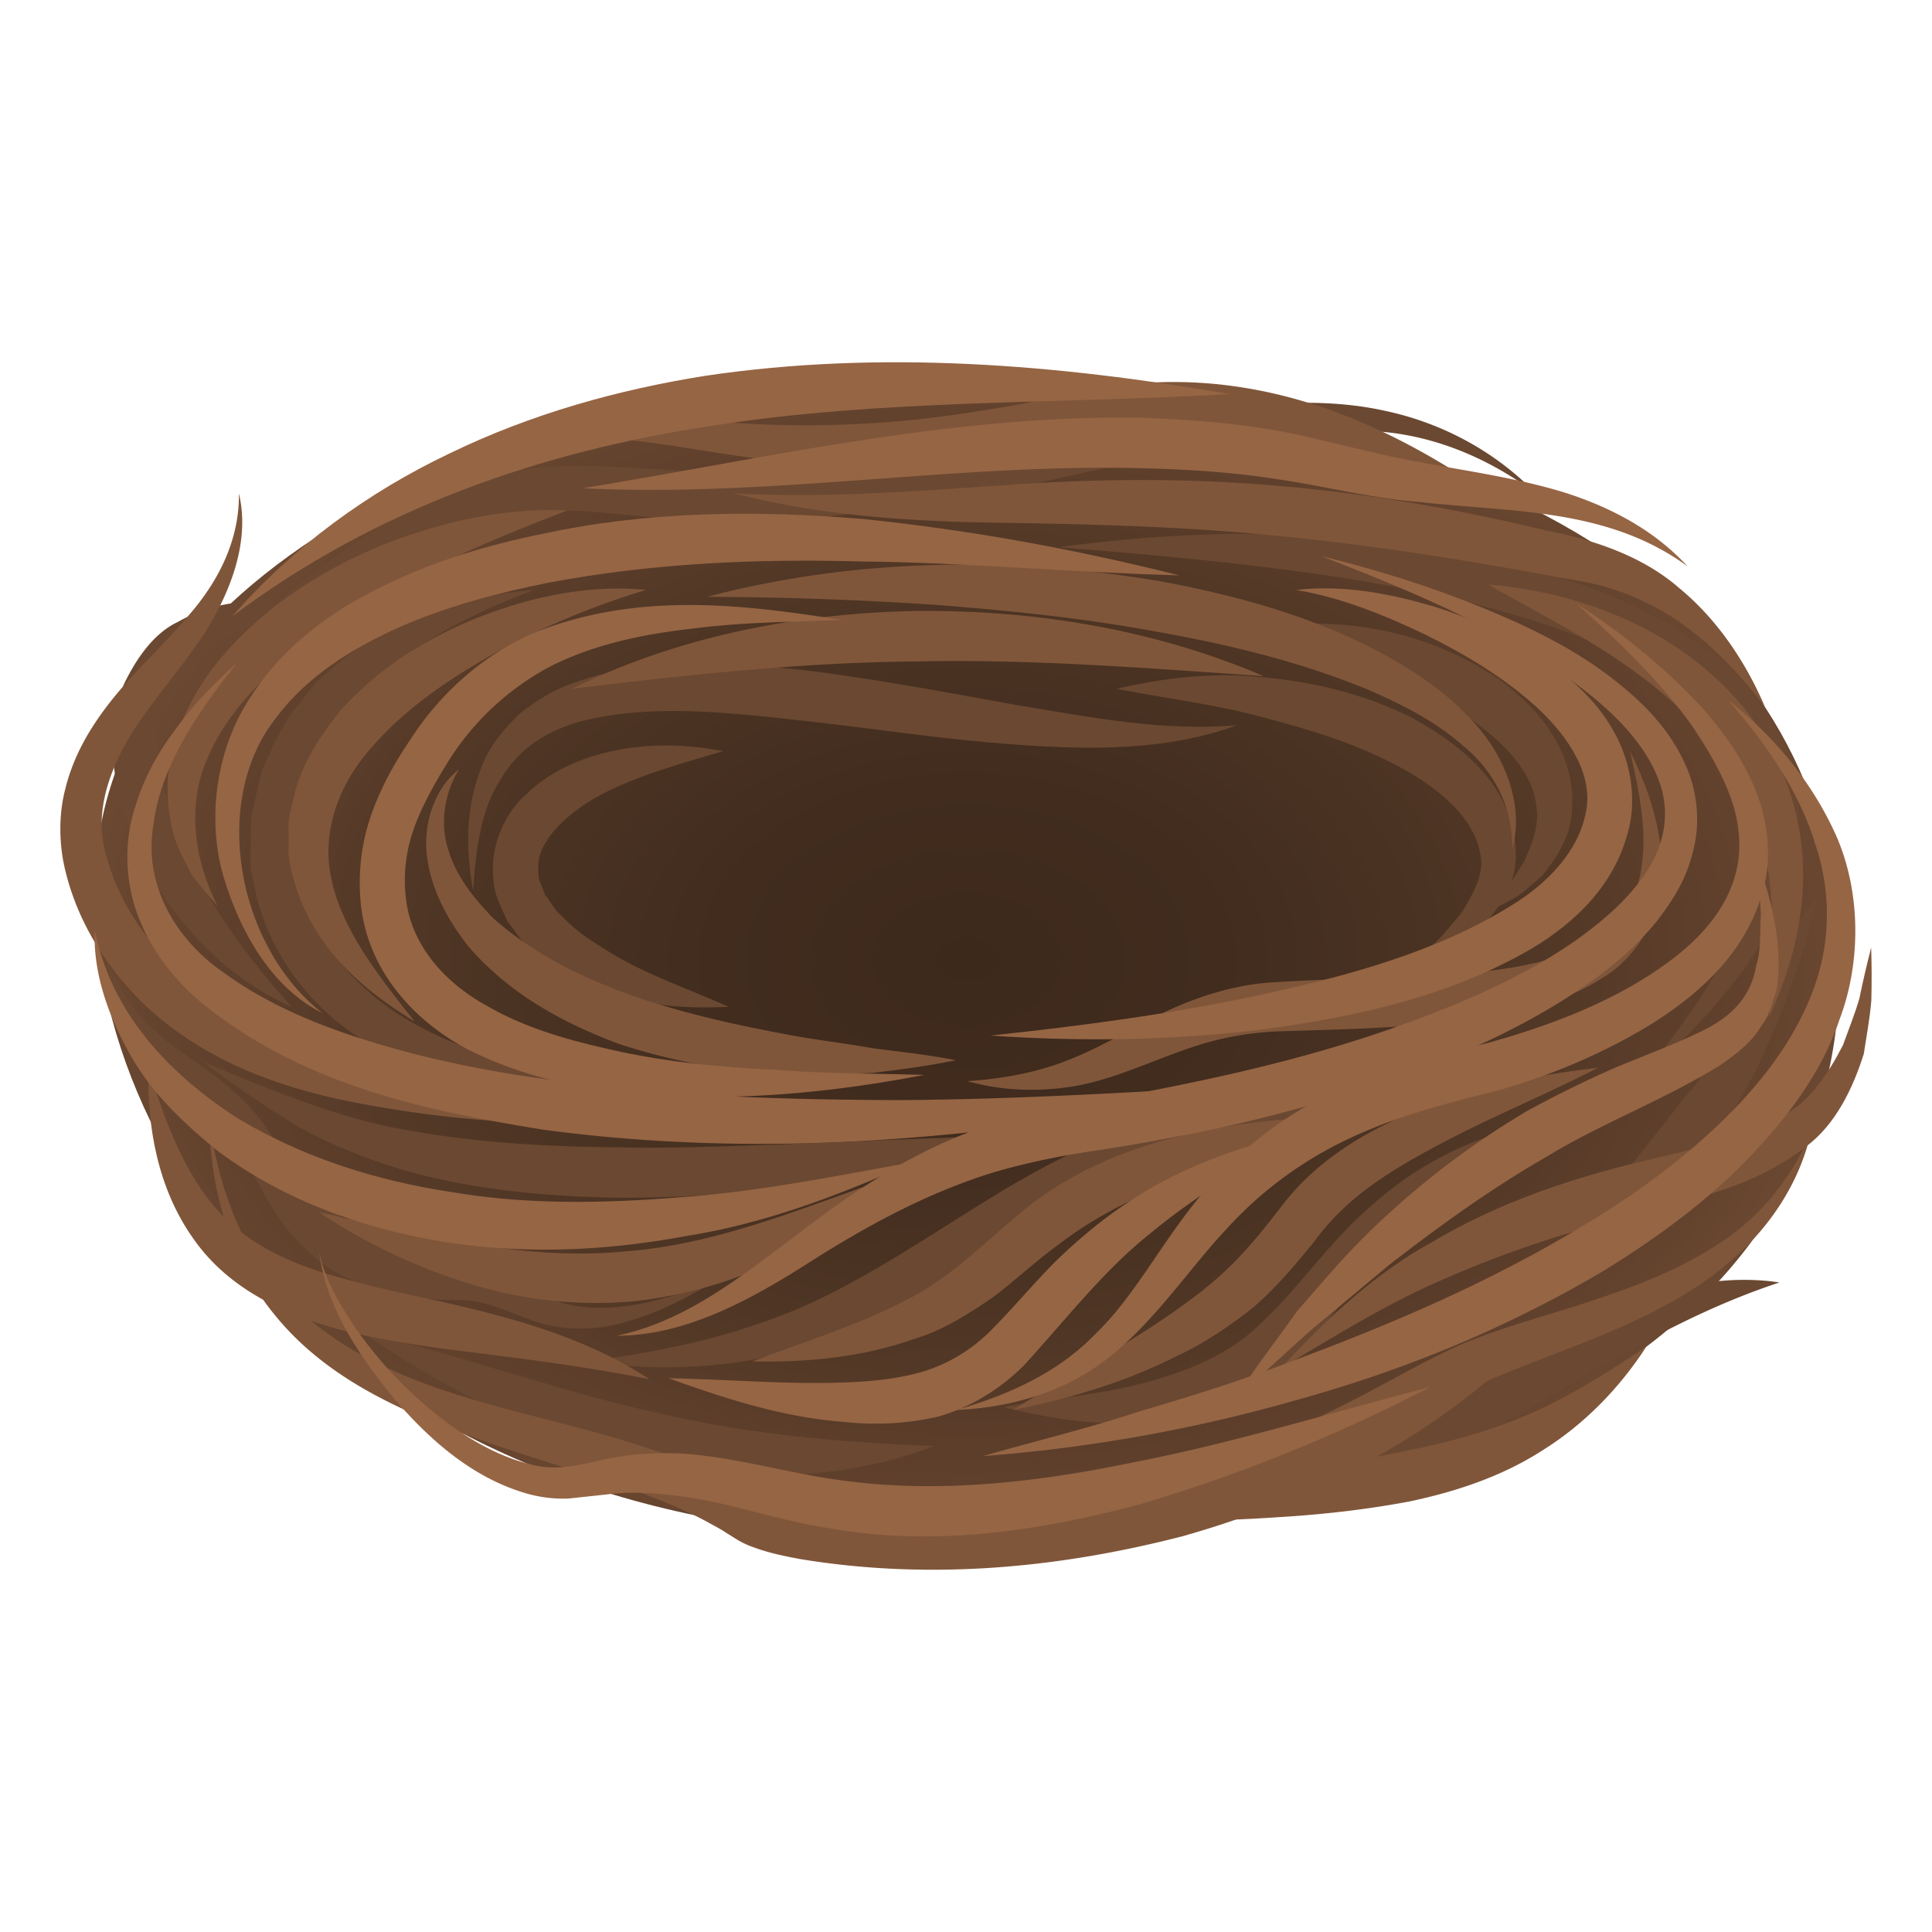 <svg xmlns="http://www.w3.org/2000/svg" xml:space="preserve" style="enable-background:new 0 0 64 64" viewBox="0 0 64 64"><radialGradient id="a" cx="-14.244" cy="146.121" r="19.416" gradientTransform="matrix(1.511 0 0 1.051 53.571 -121.788)" gradientUnits="userSpaceOnUse"><stop offset="0" style="stop-color:#3d291c"/><stop offset=".286" style="stop-color:#412c1e"/><stop offset=".595" style="stop-color:#4e3524"/><stop offset=".914" style="stop-color:#64432e"/><stop offset="1" style="stop-color:#6b4831"/></radialGradient><path d="M3.138 29.506c0 9.986 9.952 21.905 28.308 21.393 20.062-.559 30.201-8.415 29.463-20.089-.63-9.961-10.248-17.561-29.463-18.095C15.82 12.281 3.138 19.52 3.138 29.506z" style="fill:url(#a)"/><path d="M35.072 18.125c3.02-.4 6.079-.568 9.135-.336 3.055.199 6.123.743 9.078 1.916 1.46.625 2.911 1.402 4.161 2.595a8.175 8.175 0 0 1 1.568 2.169c.399.846.587 1.814.57 2.754-.048 1.91-.87 3.54-1.816 4.888a19.372 19.372 0 0 1-3.33 3.507c.992-1.277 1.983-2.547 2.719-3.971.764-1.385 1.313-2.93 1.248-4.412a5.285 5.285 0 0 0-.553-2.066 6.581 6.581 0 0 0-1.335-1.666c-1.075-.97-2.393-1.678-3.759-2.232-2.744-1.125-5.7-1.734-8.665-2.188-2.974-.444-5.985-.711-9.021-.958zm25.123 11.632c-.302 1.341-.734 2.603-1.213 3.837-.474 1.209-1.082 2.512-1.836 3.607l-1.3 1.524c-.456.451-.899.916-1.401 1.328-.974.841-2.111 1.588-3.353 1.819.97-.868 1.76-1.799 2.55-2.776l2.319-2.932c.433-.434.643-1.054.992-1.563.337-.517.653-1.061.996-1.627.674-1.117 1.395-2.207 2.246-3.217zm-1.248 12.726c-2.751.909-5.094 2.281-7.559 3.754-1.24.705-2.504 1.435-3.863 1.97-1.348.544-2.796.919-4.24.843 2.652-1.191 4.893-2.811 7.401-4.293 1.256-.713 2.564-1.4 3.965-1.834 1.39-.445 2.867-.657 4.296-.44zM30.948 47.9c-3.114 1.193-6.563 1.211-9.795.466-3.25-.77-6.264-2.261-9.048-4.161 1.624.313 3.186.806 4.733 1.266 1.55.452 3.08.914 4.627 1.259 3.09.755 6.2 1.047 9.483 1.17zm-7.353-5.417c-.898.548-1.842 1.026-2.866 1.308-1.006.3-2.176.315-3.2-.088-.51-.18-.979-.394-1.43-.514a4.29 4.29 0 0 0-.668-.116l-.776-.019c-1.049-.055-2.144-.202-3.201-.737-1.068-.513-1.95-1.467-2.532-2.468-.316-.492-.544-1.024-.785-1.539a6.734 6.734 0 0 0-.832-1.253c-.66-.766-1.517-1.42-2.261-2.257a6.336 6.336 0 0 1-1.523-2.995c.437 1.035 1.066 1.916 1.862 2.569.797.656 1.717 1.162 2.547 1.954.412.393.796.854 1.111 1.361.307.439.63.863.939 1.267.639.806 1.295 1.448 2.105 1.862.799.435 1.751.674 2.719.925l.747.173c.288.046.565.129.831.228.53.205.989.477 1.437.687 1.755.953 3.853.354 5.776-.348zm-13.02-22.297c-1.503.318-2.989.648-4.051 1.514-1.07.837-1.462 2.191-1.23 3.645.17 1.447.791 2.89 1.549 4.226.778 1.339 1.733 2.575 2.818 3.783-1.432-.624-2.722-1.679-3.76-2.997-1.039-1.317-1.85-2.93-2.105-4.794-.131-.923-.022-1.93.293-2.862.417-.88 1.008-1.73 1.811-2.103 1.542-.879 3.196-.769 4.675-.412z" style="fill:#6b4831"/><path d="M7.993 20.918c1.473-1.266 2.998-2.466 4.647-3.487 1.647-.982 3.495-1.827 5.474-1.968 1.971-.118 3.786.155 5.604.154 1.812.009 3.634-.131 5.464-.349 3.656-.414 7.275-1.252 11.012-1.716 1.862-.209 3.785-.362 5.668.053 1.875.393 3.653 1.333 5.018 2.742-1.544-1.156-3.3-1.887-5.108-2.045-1.805-.167-3.626.03-5.434.385-3.611.737-7.253 1.726-10.989 2.197-1.86.238-3.748.439-5.653.374-1.899-.011-3.779-.377-5.526-.359-1.75-.005-3.489.547-5.17 1.355-1.692.785-3.335 1.743-5.007 2.664zm41.312 9.273c.221-.292.438-.569.658-.83.197-.285.368-.58.544-.855.257-.602.489-1.192.392-1.752-.09-1.103-.982-2.049-1.96-2.772-.995-.749-2.16-1.295-3.345-1.813-1.196-.515-2.448-.888-3.729-1.391 2.667-.373 5.494.112 7.917 1.816.581.463 1.167.968 1.603 1.681.448.668.766 1.581.689 2.486-.012.938-.525 1.672-.991 2.256-.29.239-.554.499-.85.695-.31.176-.621.334-.928.479zm.445 7.31c-1.311 1.098-2.531 2.188-3.587 3.45-1.067 1.241-1.95 2.696-3.253 4-1.304 1.328-3.1 1.981-4.755 2.129-1.679.193-3.317-.072-4.909-.466 1.619-.299 3.219-.41 4.722-.823 1.5-.405 2.879-.977 3.952-2.103 1.115-1.055 2.119-2.537 3.443-3.689a11.407 11.407 0 0 1 4.387-2.498zm-1.957-1.628c-2.475.522-4.906 1.06-7.252 1.852a34.61 34.61 0 0 0-6.711 3.249c-2.17 1.281-4.385 2.753-6.876 3.557-2.481.826-5.087.921-7.574.567 2.505-.297 4.933-.83 7.19-1.802 2.252-.993 4.324-2.448 6.542-3.794 2.217-1.342 4.63-2.439 7.127-3.035 2.498-.608 5.047-.718 7.554-.594zm-13.258 1.742c-1.152.352-2.319.599-3.483.902-1.172.231-2.346.461-3.528.636-2.366.331-4.751.547-7.155.523-2.399-.048-4.825-.27-7.18-.97-1.172-.361-2.322-.826-3.4-1.439a36.337 36.337 0 0 1-3.056-2.088c2.25.929 4.429 1.854 6.712 2.253 2.28.41 4.604.554 6.939.572 2.336.057 4.684-.085 7.04-.147 2.357-.117 4.723-.214 7.111-.242z" style="fill:#6b4831"/><path d="M19.869 35.839c-2.232.25-4.592.168-6.795-.832-2.182-.934-4.209-3.043-4.693-5.869-.095-.341-.095-.693-.082-1.047.008-.352.003-.707.029-1.055l.231-1.018c.065-.345.162-.674.331-.969.283-.619.576-1.223 1.007-1.709.2-.254.387-.524.599-.76l.711-.612c1.911-1.616 4.24-2.253 6.476-2.423-2.138.806-4.167 1.847-5.716 3.42l-.566.597c-.164.219-.307.456-.461.68-.344.429-.543.941-.741 1.446-.261.482-.252 1.047-.406 1.56l.001.804c-.01.268-.009.536.075.792.339 2.121 1.838 3.91 3.707 4.987 1.889 1.086 4.06 1.615 6.293 2.008z" style="fill:#6b4831"/><path d="M40.992 24.02c-2.356.864-4.919.822-7.355.645-2.457-.171-4.876-.56-7.276-.817-2.382-.262-4.814-.521-7.028.025-1.098.279-2.105.86-2.721 1.901-.683 1.008-.852 2.386-.938 3.731-.247-1.322-.269-2.782.293-4.135.263-.689.748-1.242 1.257-1.738.546-.434 1.149-.795 1.773-1.011 2.521-.903 5.073-.666 7.519-.437 2.456.297 4.859.757 7.253 1.188 2.394.389 4.774.867 7.223.648z" style="fill:#6b4831"/><path d="M24.135 33.353c-1.452.066-2.943-.024-4.373-.597a6.437 6.437 0 0 1-2.071-1.206c-.347-.228-.594-.672-.878-1.025-.203-.454-.465-.902-.474-1.473-.1-1.102.434-2.176 1.086-2.734.646-.627 1.377-.987 2.113-1.237 1.477-.476 2.983-.471 4.419-.199-1.416.422-2.785.788-3.998 1.419-1.164.608-2.281 1.639-2.117 2.597-.035.242.13.488.211.745.197.229.307.505.571.712.428.479 1.015.845 1.601 1.205 1.193.732 2.553 1.177 3.91 1.793zm22.481-1.28c.315-.3.626-.586.938-.856.303-.284.549-.622.816-.917.425-.66.814-1.363.667-2.013-.221-1.284-1.558-2.321-2.897-2.994-1.37-.714-2.881-1.16-4.408-1.559-1.535-.412-3.115-.596-4.737-.916 1.598-.376 3.26-.559 4.912-.375 1.653.153 3.306.554 4.873 1.336.765.437 1.53.913 2.188 1.62.651.669 1.23 1.68 1.243 2.823.05 1.215-.708 2.058-1.33 2.671-.375.243-.713.535-1.099.713-.391.17-.781.325-1.166.467z" style="fill:#6b4831"/><path d="M58.468 23.42c-.972-1.276-2.073-2.392-3.333-3.134a8.772 8.772 0 0 0-1.963-.852c-.663-.186-1.405-.271-2.142-.422-2.935-.537-5.874-.99-8.824-1.273-2.951-.293-5.905-.371-8.898-.421-2.987-.034-6.043-.212-8.972-.972 3.007.159 5.959-.071 8.95-.274 2.989-.218 6.028-.243 9.043.022 3.017.254 6.005.783 8.947 1.491 1.43.281 3.093.802 4.333 1.881 1.27 1.041 2.215 2.451 2.859 3.954z" style="fill:#80563a"/><path d="M49.305 16.347c-2.768-.849-5.484-1.7-8.217-1.966a18.414 18.414 0 0 0-4.079.063c-1.313.168-2.802.557-4.218.685-2.863.384-5.799.378-8.644-.073-1.422-.205-2.807-.489-4.197-.53-1.393-.052-2.781.298-4.132.802 1.252-.748 2.651-1.276 4.109-1.408 1.457-.16 2.902.002 4.309.081 2.816.202 5.602.052 8.376-.412 1.414-.211 2.703-.53 4.208-.787a14.474 14.474 0 0 1 4.432.049c2.934.478 5.625 1.821 8.053 3.496zM21.399 37.114c-2.848.21-5.728.076-8.566-.401-2.808-.447-5.829-1.273-8.172-3.555-1.132-1.134-2.077-2.593-2.492-4.298-.214-.848-.236-1.852-.007-2.72.213-.877.609-1.644 1.068-2.313.924-1.357 2.076-2.304 3.005-3.425.948-1.077 1.701-2.457 1.679-4.056.38 1.579-.281 3.26-1.104 4.573-.858 1.321-1.905 2.423-2.612 3.653-.706 1.252-1.072 2.578-.653 3.857.364 1.333 1.139 2.531 2.119 3.48 1.953 1.961 4.666 2.834 7.384 3.525a94.468 94.468 0 0 0 8.351 1.68z" style="fill:#80563a"/><path d="M21.399 19.543a25.975 25.975 0 0 0-4.883 2.027c-1.523.843-3 1.822-4.127 3.099-1.144 1.253-1.778 2.858-1.397 4.52.381 1.686 1.572 3.163 2.741 4.648-1.536-.946-3.113-2.185-3.864-4.252-.159-.524-.349-1.053-.304-1.634.002-.284-.021-.576.01-.856l.189-.825c.289-1.1.913-1.979 1.55-2.775 1.372-1.495 3.032-2.475 4.753-3.127 1.718-.645 3.542-1.003 5.332-.825zm28.693 8.583c.034-1.42-.643-2.614-1.594-3.393-.919-.827-2.032-1.385-3.151-1.875-2.268-.938-4.677-1.519-7.1-1.944-2.424-.45-4.884-.696-7.353-.885a121.438 121.438 0 0 0-7.472-.259c4.906-1.284 10.052-1.354 15.065-.507 2.5.473 5.002 1.146 7.33 2.402 1.154.632 2.284 1.398 3.188 2.476.891 1.052 1.484 2.615 1.087 3.985z" style="fill:#80563a"/><path d="M53.996 24.882c.567 1.155 1.027 2.424 1.056 3.845.072 1.431-.771 2.956-1.933 3.643-1.134.742-2.37 1.066-3.574 1.283-1.208.226-2.412.312-3.604.375-1.193.074-2.376.095-3.549.136-1.119.04-2.186.252-3.27.655-1.084.379-2.222.918-3.45 1.148-1.226.216-2.47.175-3.63-.153 1.198-.082 2.353-.289 3.422-.73 1.073-.424 2.076-1.05 3.206-1.598 1.13-.524 2.402-.909 3.655-.953 1.194-.075 2.38-.113 3.555-.145 2.322-.124 4.732-.131 6.705-1.092.964-.494 1.651-1.393 1.797-2.62.187-1.216-.099-2.523-.386-3.794zM31.668 35.121c-.915.188-1.84.312-2.77.421-.929.029-1.867.105-2.802.047a20.48 20.48 0 0 1-5.583-1.005c-1.803-.674-3.605-1.623-4.991-3.226-.656-.834-1.217-1.817-1.372-2.953-.161-1.135.278-2.326 1.054-2.92-.526.869-.632 1.888-.33 2.741.278.865.856 1.563 1.466 2.193 1.328 1.18 2.951 1.974 4.629 2.572 1.692.586 3.453.973 5.24 1.304.893.165 1.8.267 2.707.43.911.118 1.827.215 2.752.396zm10.196-12.722c-3.892-.269-7.675-.569-11.478-.489-3.804.031-7.57.44-11.447.907 3.576-1.752 7.515-2.505 11.427-2.579 3.916-.032 7.854.602 11.498 2.161z" style="fill:#80563a"/><path d="M49.305 19.364c1.554.131 3.094.498 4.566 1.162 1.47.658 2.873 1.646 3.983 3.029a8.86 8.86 0 0 1 1.872 5.04c.07 1.835-.414 3.568-1.124 5.092.112-1.733.218-3.377-.047-4.939-.295-1.543-.906-2.94-1.839-4.093-.908-1.179-2.098-2.118-3.364-2.962-1.279-.833-2.66-1.532-4.047-2.329zm10.686 18.137c-.37 1.673-1.373 3.166-2.629 4.243-1.254 1.102-2.728 1.817-4.18 2.44-1.46.609-2.945 1.113-4.307 1.738-.661.297-1.296.737-2.002 1.146-.691.396-1.391.779-2.101 1.144-2.826 1.464-5.915 2.548-9.099 2.729-3.177.184-6.289-.486-9.233-1.523 3.079.346 6.15.541 9.127.147 2.974-.382 5.823-1.493 8.592-2.85 1.422-.68 2.661-1.458 4.215-2.167 1.505-.633 3.007-.997 4.462-1.493 1.454-.482 2.88-1.037 4.159-1.894 1.292-.835 2.348-2.099 2.996-3.66z" style="fill:#80563a"/><path d="M54.534 44.615c-.895 1.38-2.059 2.572-3.438 3.431-1.371.883-2.915 1.378-4.425 1.696-1.52.285-3.024.444-4.529.53-1.504.093-3.008.148-4.545.073 1.434-.612 2.911-1.032 4.393-1.368 1.48-.35 2.968-.58 4.412-.881 1.449-.275 2.839-.652 4.184-1.222 1.347-.569 2.628-1.387 3.948-2.259zM4.92 35.375c.557 1.843 1.235 3.59 2.368 4.803 1.125 1.213 2.667 1.804 4.278 2.23 1.616.446 3.333.721 5.031 1.199 1.697.46 3.399 1.085 4.914 2.08-1.733-.34-3.416-.581-5.123-.795-1.705-.211-3.429-.41-5.18-.859-1.708-.479-3.592-1.277-4.789-2.98-1.198-1.674-1.558-3.757-1.499-5.678zm39.882 1.64c-1.719.662-3.443 1.167-5.103 1.811-1.665.629-3.262 1.336-4.638 2.404-.712.509-1.372 1.14-2.158 1.735-.799.553-1.648 1.09-2.555 1.368-1.789.639-3.618.8-5.429.766 1.719-.652 3.442-1.176 4.995-1.98 1.585-.754 2.733-2.023 4.298-3.272 1.583-1.184 3.39-1.887 5.176-2.275 1.788-.428 3.601-.579 5.414-.557z" style="fill:#80563a"/><path d="M30.781 38.565a24.813 24.813 0 0 1-4.611 2.983c-1.632.827-3.419 1.383-5.255 1.565a14.062 14.062 0 0 1-5.424-.61 19.006 19.006 0 0 1-4.916-2.342c3.493.757 6.866 1.637 10.213 1.285 3.35-.256 6.575-1.773 9.993-2.881zm22.145-3.19c-1.707.88-3.447 1.59-5.089 2.453-1.65.874-3.174 1.76-4.276 3.267-.6.738-1.287 1.574-2.075 2.238-.808.633-1.642 1.193-2.525 1.598-1.739.88-3.564 1.402-5.41 1.779 1.636-1.032 3.319-1.89 4.864-2.936.774-.517 1.517-1.056 2.178-1.678.663-.62 1.225-1.314 1.847-2.12 1.283-1.702 3.192-2.733 4.964-3.356 1.803-.67 3.653-1.034 5.522-1.245zM7.215 30.019c-.29-.329-.59-.673-.869-1.046-.197-.421-.461-.838-.589-1.316-.259-.953-.296-2.052.024-3.021.562-2.001 1.934-3.441 3.331-4.559a15.59 15.59 0 0 1 4.66-2.419c1.635-.533 3.332-.827 5.023-.75-1.598.612-3.131 1.243-4.615 1.975-1.472.745-2.914 1.55-4.201 2.564-1.286.988-2.475 2.179-3.1 3.652-.653 1.453-.516 3.273.336 4.92z" style="fill:#80563a"/><path d="M50.384 44.738c-3.168 3.04-7.133 5.007-11.226 6.156-4.122 1.063-8.395 1.454-12.652.752-.54-.102-1.061-.203-1.65-.429a2.85 2.85 0 0 1-.478-.24l-.317-.198c-.206-.14-.434-.25-.651-.375-.888-.475-1.848-.842-2.822-1.179-1.958-.656-3.987-1.231-5.984-2.011-1.973-.789-4.003-1.821-5.469-3.615-1.483-1.773-2.163-4.162-2.205-6.455.327 2.269 1.143 4.475 2.655 5.962 1.493 1.49 3.38 2.396 5.339 3.023 1.961.646 4.005 1.043 6.039 1.684 1.018.317 2.041.67 3.041 1.164.248.132.5.246.743.398l.366.22c.096.051.115.064.234.108.396.149.904.252 1.389.333 3.989.561 8.149.326 12.153-.514a31.812 31.812 0 0 0 11.495-4.784z" style="fill:#80563a"/><path d="M61.985 31.391c.017.576.021 1.162.005 1.751-.047.584-.158 1.171-.25 1.77-.358 1.134-.927 2.332-1.905 3.064-1.914 1.49-4.087 1.773-6.049 2.368-2 .506-3.931 1.145-5.82 1.969-1.905.797-3.687 1.913-5.54 3.014 1.489-1.612 3.129-3.157 5.043-4.199 1.876-1.112 3.924-1.866 5.964-2.411 2.024-.557 4.122-.821 5.745-1.821.827-.49 1.384-1.332 1.873-2.275.181-.507.392-1.019.547-1.559.111-.551.242-1.107.387-1.671z" style="fill:#80563a"/><path d="M43.769 18.422c2.235.546 4.44 1.268 6.578 2.246 1.065.499 2.116 1.066 3.084 1.823.959.749 1.906 1.655 2.456 2.969.274.649.388 1.418.307 2.157a5.152 5.152 0 0 1-.7 2.017c-.704 1.181-1.658 2.052-2.649 2.781-2.002 1.439-4.177 2.431-6.385 3.225a51.948 51.948 0 0 1-6.734 1.867 70.226 70.226 0 0 1-3.417.606c-1.136.166-2.19.381-3.266.685-2.128.634-4.135 1.691-6.119 2.947-1.949 1.251-4.163 2.504-6.492 2.502 2.291-.477 4.116-1.963 6.007-3.374 1.872-1.449 3.932-2.809 6.214-3.564 1.122-.397 2.319-.634 3.447-.817a69.146 69.146 0 0 0 3.347-.626c2.222-.461 4.426-1.022 6.571-1.765 2.135-.752 4.255-1.623 6.118-2.904.915-.647 1.789-1.383 2.389-2.293.61-.902.818-1.992.438-3.015-.367-1.027-1.159-1.915-2.025-2.655-.876-.743-1.853-1.37-2.849-1.956-2.013-1.147-4.162-2.019-6.32-2.856z" style="fill:#966544"/><path d="M41.307 35.958c-3.808.92-7.684 1.475-11.585 1.764-3.901.288-7.835.224-11.747-.302-3.864-.631-7.898-1.457-11.252-4.164-.817-.683-1.564-1.552-2.033-2.626a5.551 5.551 0 0 1-.338-3.447 7.967 7.967 0 0 1 1.412-2.951c.603-.873 1.344-1.596 2.093-2.281-1.263 1.598-2.532 3.376-2.777 5.39-.334 2.005.78 3.817 2.329 4.875 1.523 1.117 3.325 1.832 5.146 2.372 1.828.546 3.713.916 5.612 1.174 3.798.553 7.658.661 11.518.681 3.862-.021 7.732-.248 11.622-.485z" style="fill:#966544"/><path d="M32.805 34.305c3.002-.319 5.984-.712 8.909-1.34 2.903-.629 5.849-1.419 8.329-2.955 1.235-.746 2.256-1.833 2.49-3.102.265-1.216-.557-2.494-1.62-3.472-1.078-.986-2.376-1.766-3.719-2.425-1.352-.642-2.755-1.216-4.251-1.467 1.517-.181 3.065.107 4.547.545 1.482.464 2.939 1.126 4.245 2.179.641.537 1.284 1.145 1.739 1.994.47.823.716 1.925.533 2.961-.401 2.071-1.893 3.371-3.251 4.191-2.832 1.644-5.877 2.26-8.886 2.684-3.022.37-6.055.413-9.065.207zm6.26-15.246c-3.532-.089-7.036-.428-10.524-.459-3.483-.099-6.951.059-10.344.697-1.692.336-3.364.782-4.936 1.464-1.552.697-3.061 1.608-4.1 2.997-2.189 2.728-1.341 7.559 1.515 9.799-1.641-.812-2.721-2.641-3.281-4.548-.557-1.949-.215-4.266.931-5.958 1.117-1.719 2.75-2.866 4.415-3.663 1.675-.815 3.429-1.338 5.193-1.696 3.531-.768 7.141-.796 10.673-.498 3.535.365 7.013.999 10.458 1.865z" style="fill:#966544"/><path d="M30.618 35.608c-3.292.631-6.653.934-10.046.568-1.695-.174-3.398-.58-5.031-1.391-1.577-.81-3.228-2.371-3.558-4.602a6.826 6.826 0 0 1 .296-3.135c.343-.997.807-1.798 1.339-2.585 1.033-1.59 2.526-2.872 4.186-3.544 3.361-1.311 6.8-.901 10.08-.382-1.67.064-3.335.073-4.971.29-1.632.182-3.244.524-4.676 1.244a8.954 8.954 0 0 0-3.481 3.302c-.433.706-.859 1.491-1.095 2.22a5.02 5.02 0 0 0-.196 2.303c.22 1.502 1.335 2.708 2.714 3.451 1.374.789 2.962 1.194 4.555 1.531 1.602.324 3.247.485 4.898.557 1.653.136 3.314.121 4.986.173z" style="fill:#966544"/><path d="M30.264 38.493c-2.416 1.084-4.925 2.044-7.547 2.454-2.604.486-5.292.615-7.95.199-2.644-.424-5.285-1.331-7.546-3.013-1.092-.888-2.151-1.868-2.884-3.151-.718-1.26-1.259-2.703-1.199-4.173.58 2.876 2.595 4.844 4.707 6.217 2.192 1.321 4.636 2.091 7.129 2.464 2.494.425 5.054.376 7.603.166 2.56-.18 5.1-.697 7.687-1.163zm21.965-18.496c1.525.995 2.98 2.144 4.259 3.563.623.727 1.206 1.526 1.609 2.48.406.941.603 2.084.373 3.178-.487 2.228-2.136 3.668-3.696 4.661-1.612.999-3.318 1.712-5.076 2.223-1.796.453-3.39.857-4.966 1.595a12.886 12.886 0 0 0-4.145 3.061c-1.212 1.297-2.287 2.947-3.8 4.167-1.512 1.226-3.364 1.704-5.12 1.784 1.717-.489 3.365-1.226 4.603-2.503 1.276-1.221 2.141-2.924 3.373-4.443 1.224-1.526 2.799-2.774 4.499-3.574 1.663-.858 3.551-1.251 5.195-1.652 1.657-.471 3.312-1.059 4.805-1.93 1.462-.862 2.912-2.006 3.349-3.655.223-.808.138-1.707-.166-2.55-.311-.841-.783-1.632-1.299-2.395-1.079-1.497-2.431-2.769-3.797-4.01z" style="fill:#966544"/><path d="M40.992 46.22c.621-.962 1.318-1.858 1.983-2.797.746-.847 1.478-1.726 2.284-2.517a27.73 27.73 0 0 1 5.321-4.098 36.893 36.893 0 0 1 2.963-1.456c.993-.411 2.019-.791 2.907-1.232.893-.451 1.553-1.077 1.731-2.156.168-.507.107-1.097.152-1.668-.033-.576-.077-1.16-.094-1.757.37 1.109.704 2.251.676 3.537-.012.323-.016.648-.148.968-.103.323-.192.663-.408.92-.351.598-.871.964-1.346 1.304-1.975 1.217-3.916 1.918-5.739 3.026-1.835 1.051-3.572 2.298-5.28 3.627l-2.514 2.096c-.825.727-1.618 1.498-2.488 2.203z" style="fill:#966544"/><path d="M57.259 23.203c1.447 1.135 2.72 2.611 3.555 4.453.82 1.847.856 4.171.124 6.112-.671 1.994-1.985 3.549-3.325 4.915-1.379 1.347-2.915 2.443-4.493 3.416-3.188 1.887-6.571 3.276-10.034 4.241a52.075 52.075 0 0 1-10.524 1.895c1.72-.498 3.446-.906 5.14-1.467 1.703-.499 3.397-1.031 5.057-1.663 3.324-1.235 6.597-2.633 9.637-4.474 1.525-.903 2.981-1.941 4.287-3.147 1.299-1.199 2.481-2.589 3.193-4.226a7.195 7.195 0 0 0 .257-5.294c-.54-1.783-1.65-3.349-2.874-4.761zM43.066 37.501c-1.722 1.084-3.433 2.091-4.952 3.35-1.555 1.238-2.721 2.764-4.194 4.378-.784.79-1.809 1.414-2.863 1.703a9.326 9.326 0 0 1-3.107.17c-2.021-.153-3.927-.77-5.803-1.446 1.977.037 3.933.212 5.829.14.947-.034 1.872-.13 2.715-.396a5.426 5.426 0 0 0 2.214-1.41c.676-.681 1.349-1.491 2.1-2.243.767-.736 1.584-1.418 2.461-1.982 1.744-1.157 3.681-1.787 5.6-2.264z" style="fill:#966544"/><path d="M47.361 45.954a54.188 54.188 0 0 1-9.584 3.873c-3.308.885-6.834 1.424-10.306.796-1.732-.255-3.362-.871-4.946-1.059-.794-.107-1.596-.162-2.401-.061l-1.295.138a4.414 4.414 0 0 1-1.384-.167c-1.781-.513-3.195-1.758-4.377-3.129-1.133-1.394-2.257-2.983-2.494-4.876.178.922.666 1.705 1.152 2.448a13.5 13.5 0 0 0 1.697 2.024c1.241 1.198 2.682 2.226 4.213 2.583.801.192 1.424.039 2.349-.17.864-.196 1.767-.24 2.654-.201 1.789.137 3.42.628 5.041.858 3.237.482 6.545.117 9.827-.561 3.298-.633 6.544-1.646 9.854-2.496zm8.54-27.194c-2.663-1.945-5.809-1.782-8.901-2.133-1.57-.116-3.15-.53-4.618-.743-1.5-.239-3.02-.338-4.543-.372-6.097-.167-12.294.971-18.544.662 6.144-1.002 12.232-2.444 18.576-2.335 1.577.066 3.161.179 4.728.48 1.595.332 3.035.748 4.553 1.014 1.514.281 3.073.5 4.609.962 1.523.473 3.024 1.244 4.14 2.465z" style="fill:#966544"/><path d="M7.695 20.417c2.012-2.311 4.519-4.126 7.215-5.405 2.694-1.305 5.569-2.105 8.467-2.565 5.821-.862 11.651-.377 17.354.607-5.783.334-11.531.167-17.148 1.049-5.601.848-11.091 2.708-15.888 6.314z" style="fill:#966544"/></svg>